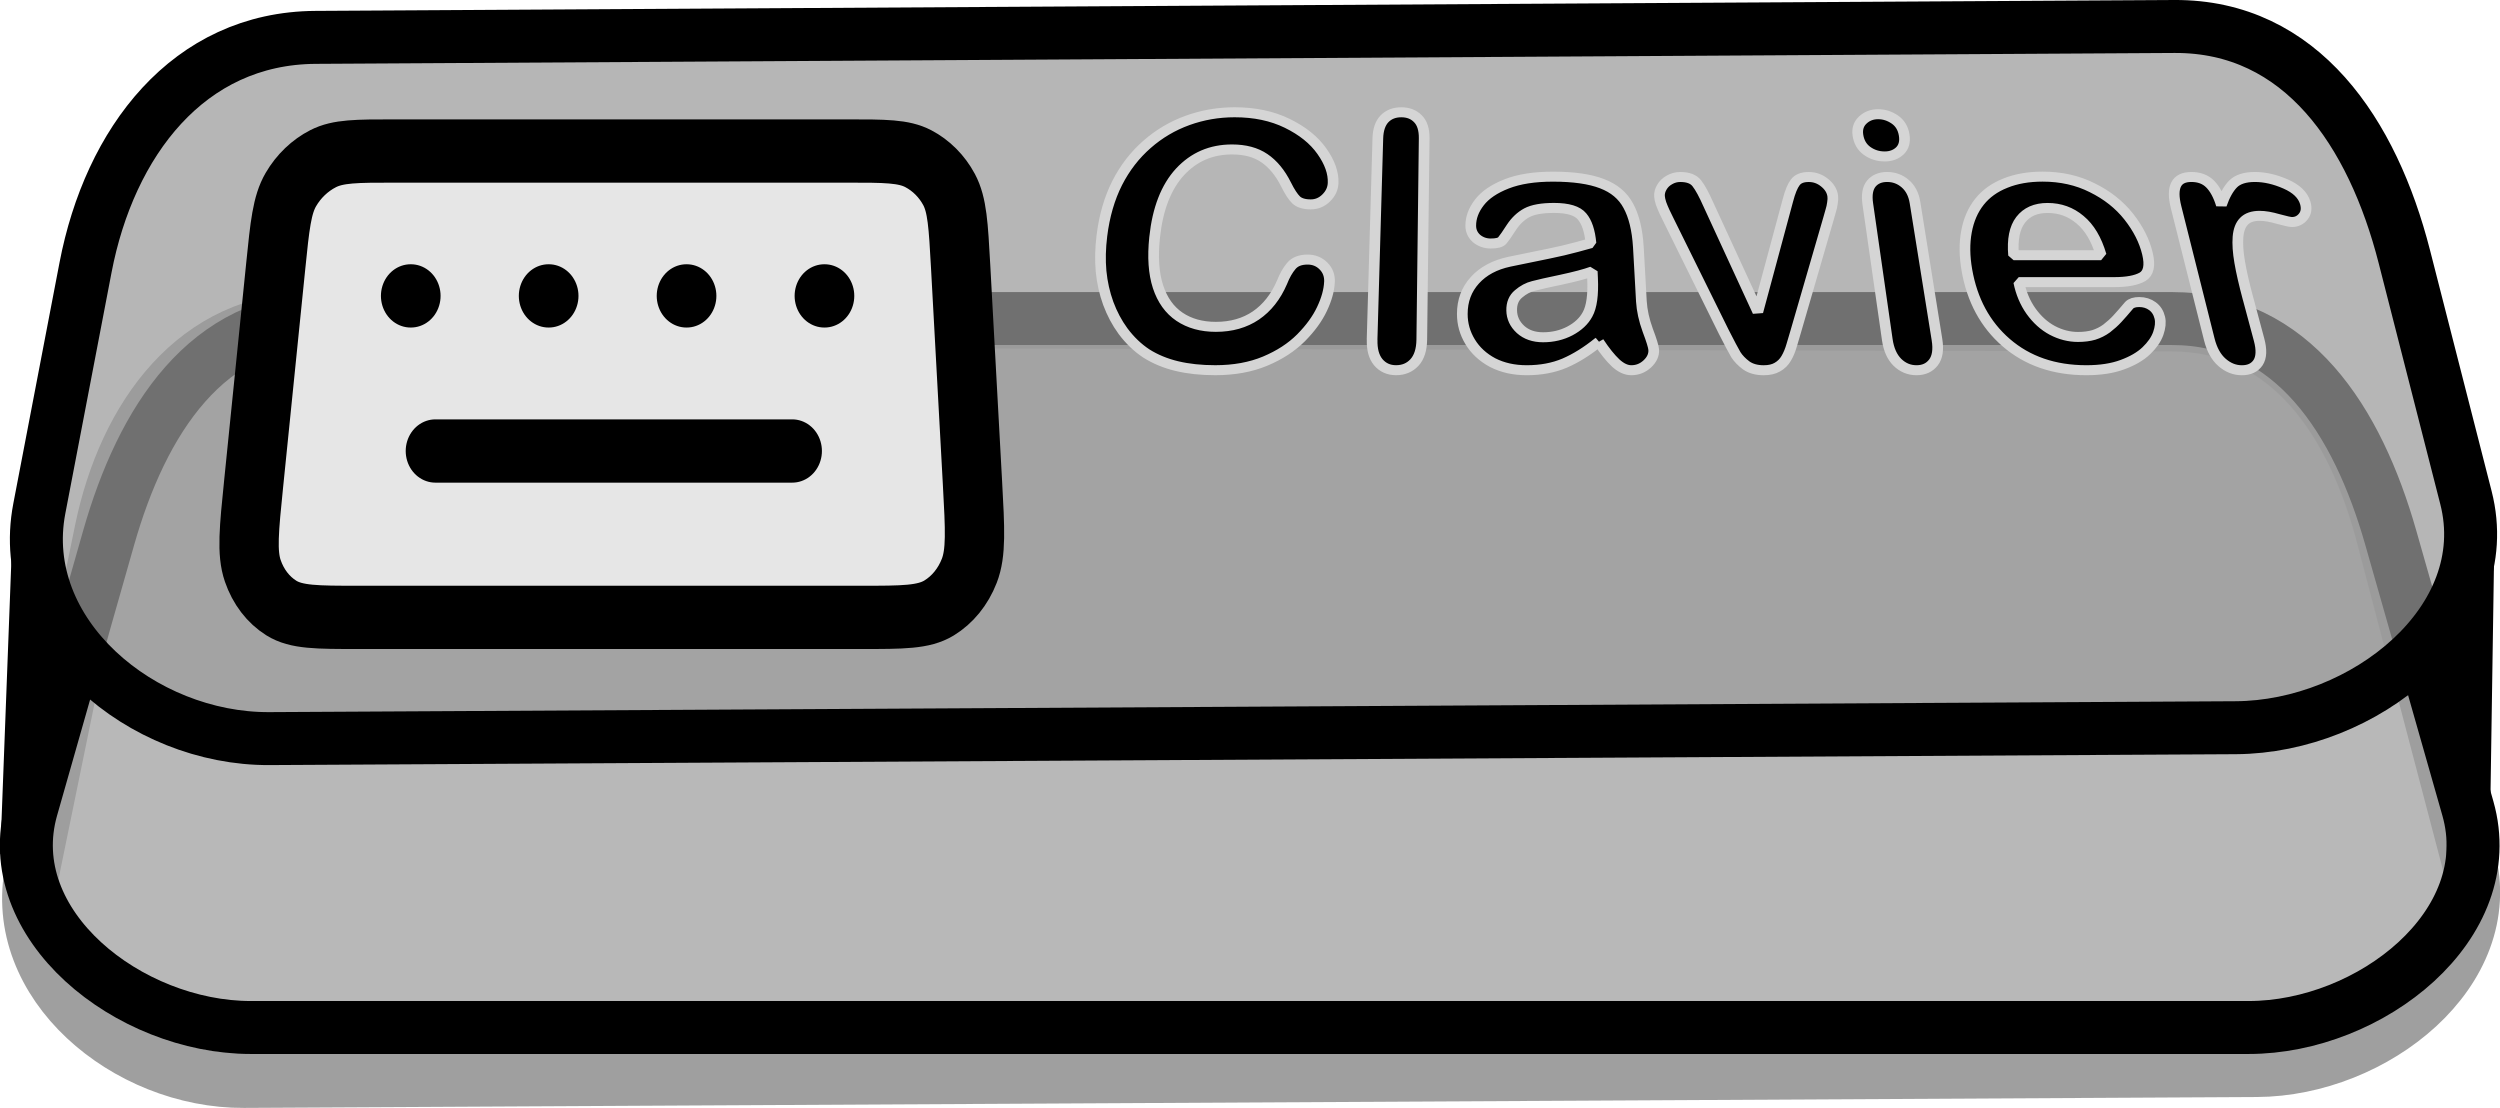 <?xml version="1.0" encoding="UTF-8" standalone="no"?>
<!-- Created with Inkscape (http://www.inkscape.org/) -->

<svg
   width="99.129mm"
   height="43.931mm"
   viewBox="0 0 99.129 43.931"
   version="1.1"
   id="svg1"
   xml:space="preserve"
   xmlns="http://www.w3.org/2000/svg"
   xmlns:svg="http://www.w3.org/2000/svg"><defs
     id="defs1" /><g
     id="g25"
     transform="translate(-38.469,-134.036)"><path
       id="path12"
       style="fill:none;fill-opacity:0.724;stroke:#313131;stroke-width:2.175;stroke-miterlimit:0.3;stroke-opacity:0.463"
       d="m 50.892,146.704 73.703,0.179 c 4.644,0.011 7.202,3.891 8.382,8.382 l 3.361,12.8 c 1.179,4.491 -3.738,8.357 -8.382,8.382 l -79.814,0.432 c -4.643,0.025 -9.315,-3.833 -8.382,-8.382 l 2.75,-13.411 c 0.933,-4.549 3.738,-8.393 8.382,-8.382 z" /><path
       id="path13"
       style="fill:#9d9d9d;fill-opacity:0.724;stroke:#000000;stroke-width:2.1;stroke-miterlimit:0.3"
       d="m 51.469,146.667 h 73.107 c 4.815,0 7.372,4.06 8.691,8.691 l 3.056,10.729 c 1.319,4.631 -3.876,8.691 -8.691,8.691 H 48.413 c -4.815,0 -10.01,-4.06 -8.691,-8.691 l 3.056,-10.729 c 1.319,-4.631 3.876,-8.691 8.691,-8.691 z" /><path
       id="path16"
       style="fill:#9b9b9b;fill-opacity:0.724;stroke:#000000;stroke-width:2.1;stroke-miterlimit:0.3"
       d="m 50.984,135.518 73.697,-0.432 c 5.054,-0.03 7.871,4.227 9.123,9.123 l 2.444,9.559 c 1.252,4.897 -4.069,9.095 -9.123,9.123 l -77.974,0.432 c -5.054,0.028 -10.075,-4.159 -9.123,-9.123 l 1.833,-9.559 c 0.952,-4.964 4.069,-9.094 9.123,-9.123 z" /><path
       style="fill:none;fill-opacity:1;stroke:#000000;stroke-width:1.6;stroke-miterlimit:0.3;stroke-dasharray:none;stroke-opacity:1"
       d="m 39.755,155.347 -0.477,12.587"
       id="path17" /><path
       style="fill:none;fill-opacity:1;stroke:#000000;stroke-width:1.7;stroke-miterlimit:0.3;stroke-dasharray:none;stroke-opacity:1"
       d="m 136.524,155.423 -0.19,12.555"
       id="path24" /><g
       style="fill:#e6e6e6;stroke-width:1.628;stroke-dasharray:none"
       id="g32"
       transform="matrix(1.445,0,0,1.541,45.097,130.778)"><path
         d="m 7.36,13.719 9.793,0 M 6.68,9.728 h 0.009 m 3.775,0 h 0.009 m 3.775,0 h 0.009 m 3.775,0 h 0.009 M 5.248,18 19.052,18 c 1.137,0 1.705,0 2.128,-0.241 0.37,-0.211 0.661,-0.547 0.831,-0.958 0.192,-0.463 0.157,-1.065 0.088,-2.25 L 21.773,8.963 C 21.711,7.908 21.681,7.387 21.457,6.993 21.261,6.649 20.965,6.371 20.611,6.197 20.209,6 19.697,6 18.672,6 L 6.228,6 C 5.203,6 4.691,6 4.28,6.197 3.917,6.371 3.607,6.649 3.394,6.993 3.15,7.387 3.093,7.908 2.979,8.963 L 2.374,14.551 c -0.128,1.185 -0.194,1.786 -0.025,2.25 0.15,0.411 0.424,0.747 0.783,0.958 C 3.543,18 4.111,18 5.248,18 Z"
         stroke="#000000"
         stroke-width="2"
         stroke-linecap="round"
         stroke-linejoin="round"
         id="path1"
         style="fill:#e6e6e6;fill-opacity:1;stroke-width:1.628;stroke-dasharray:none" /></g><path
       style="font-size:14.111px;font-family:'Arial Rounded MT Bold';-inkscape-font-specification:'Arial Rounded MT Bold, ';stroke:#d5d5d5;stroke-width:0.405;stroke-miterlimit:0.3"
       d="m 91.243,145.05 c -0.014,0.332 -0.108,0.695 -0.283,1.089 -0.172,0.392 -0.436,0.781 -0.794,1.168 -0.36,0.385 -0.812,0.699 -1.358,0.944 -0.548,0.245 -1.178,0.368 -1.888,0.368 -0.538,0 -1.024,-0.055 -1.455,-0.166 -0.43,-0.11 -0.815,-0.28 -1.154,-0.509 -0.332,-0.233 -0.628,-0.537 -0.888,-0.91 -0.23,-0.337 -0.415,-0.71 -0.557,-1.12 -0.14,-0.412 -0.231,-0.846 -0.273,-1.304 -0.038,-0.454 -0.027,-0.932 0.031,-1.434 0.093,-0.806 0.287,-1.518 0.58,-2.14 0.294,-0.615 0.671,-1.135 1.129,-1.563 0.455,-0.428 0.968,-0.752 1.538,-0.972 0.568,-0.219 1.161,-0.329 1.781,-0.329 0.756,0 1.419,0.149 1.993,0.449 0.577,0.302 1.014,0.677 1.311,1.129 0.299,0.451 0.442,0.882 0.425,1.291 -0.009,0.226 -0.096,0.426 -0.261,0.6 -0.165,0.174 -0.36,0.262 -0.584,0.262 -0.25,0 -0.436,-0.06 -0.556,-0.181 -0.116,-0.121 -0.243,-0.328 -0.379,-0.621 -0.224,-0.48 -0.5,-0.837 -0.826,-1.072 -0.321,-0.234 -0.728,-0.351 -1.223,-0.351 -0.787,0 -1.442,0.301 -1.968,0.907 -0.527,0.613 -0.849,1.495 -0.963,2.658 -0.078,0.79 -0.035,1.457 0.129,1.996 0.166,0.539 0.438,0.945 0.814,1.216 0.378,0.272 0.838,0.408 1.378,0.408 0.586,0 1.09,-0.154 1.512,-0.459 0.424,-0.309 0.755,-0.758 0.991,-1.343 0.101,-0.274 0.218,-0.495 0.353,-0.664 0.135,-0.173 0.34,-0.259 0.618,-0.259 0.237,0 0.437,0.086 0.599,0.259 0.163,0.173 0.24,0.39 0.229,0.65 z m 1.614,2.331 0.218,-8.152 c 0.009,-0.35 0.093,-0.613 0.251,-0.791 0.162,-0.177 0.374,-0.265 0.637,-0.265 0.263,0 0.474,0.088 0.633,0.265 0.16,0.173 0.238,0.436 0.234,0.791 l -0.091,8.152 c -0.005,0.41 -0.098,0.72 -0.281,0.93 -0.179,0.205 -0.41,0.308 -0.693,0.308 -0.279,0 -0.503,-0.108 -0.674,-0.323 -0.166,-0.214 -0.243,-0.52 -0.232,-0.915 z m 8.585,0.089 c -0.44,0.381 -0.872,0.669 -1.296,0.864 -0.42,0.19 -0.898,0.286 -1.432,0.286 -0.487,0 -0.918,-0.103 -1.291,-0.308 -0.367,-0.21 -0.651,-0.49 -0.851,-0.841 -0.199,-0.349 -0.298,-0.725 -0.298,-1.128 -7.91e-4,-0.539 0.159,-0.995 0.478,-1.37 0.317,-0.372 0.751,-0.621 1.305,-0.747 0.116,-0.028 0.403,-0.091 0.861,-0.189 0.457,-0.098 0.848,-0.186 1.171,-0.265 0.327,-0.083 0.679,-0.183 1.057,-0.298 -0.043,-0.496 -0.156,-0.856 -0.337,-1.082 -0.176,-0.23 -0.53,-0.345 -1.062,-0.345 -0.457,0 -0.8,0.065 -1.03,0.196 -0.226,0.131 -0.421,0.328 -0.584,0.592 -0.159,0.265 -0.274,0.442 -0.344,0.529 -0.065,0.083 -0.212,0.124 -0.438,0.124 -0.205,0 -0.383,-0.067 -0.535,-0.2 -0.147,-0.138 -0.221,-0.312 -0.222,-0.521 -0.001,-0.327 0.109,-0.643 0.331,-0.948 0.221,-0.304 0.565,-0.553 1.033,-0.748 0.466,-0.194 1.049,-0.291 1.748,-0.291 0.782,0 1.401,0.095 1.858,0.284 0.458,0.186 0.791,0.484 0.997,0.896 0.213,0.415 0.34,0.969 0.38,1.667 0.026,0.445 0.046,0.826 0.06,1.141 0.018,0.316 0.037,0.67 0.055,1.062 0.021,0.37 0.101,0.76 0.24,1.169 0.144,0.407 0.22,0.671 0.227,0.79 0.013,0.208 -0.068,0.4 -0.243,0.575 -0.171,0.17 -0.373,0.256 -0.605,0.256 -0.195,0 -0.393,-0.098 -0.592,-0.293 -0.199,-0.2 -0.414,-0.485 -0.642,-0.856 z m -0.247,-2.851 c -0.265,0.103 -0.654,0.214 -1.168,0.332 -0.51,0.114 -0.864,0.199 -1.061,0.256 -0.197,0.052 -0.385,0.159 -0.562,0.321 -0.178,0.158 -0.265,0.381 -0.26,0.669 0.005,0.3 0.117,0.557 0.336,0.772 0.22,0.211 0.504,0.316 0.853,0.316 0.372,0 0.711,-0.086 1.017,-0.257 0.309,-0.176 0.532,-0.4 0.667,-0.671 0.156,-0.299 0.219,-0.788 0.19,-1.462 z m 4.406,-2.693 1.865,4.33 1.137,-4.511 c 0.085,-0.348 0.178,-0.592 0.28,-0.733 0.101,-0.146 0.271,-0.218 0.51,-0.218 0.226,0 0.426,0.077 0.602,0.231 0.18,0.155 0.283,0.335 0.308,0.539 0.01,0.08 0.006,0.174 -0.011,0.282 -0.013,0.108 -0.034,0.209 -0.062,0.303 -0.024,0.095 -0.052,0.203 -0.086,0.325 l -1.246,4.592 c -0.036,0.137 -0.084,0.312 -0.145,0.524 -0.056,0.213 -0.127,0.396 -0.213,0.551 -0.082,0.15 -0.193,0.267 -0.333,0.352 -0.135,0.085 -0.308,0.128 -0.516,0.128 -0.269,0 -0.491,-0.065 -0.665,-0.196 -0.169,-0.135 -0.3,-0.28 -0.392,-0.434 -0.087,-0.159 -0.241,-0.468 -0.458,-0.925 l -2.099,-4.544 c -0.047,-0.109 -0.096,-0.217 -0.148,-0.326 -0.047,-0.108 -0.089,-0.218 -0.128,-0.33 -0.034,-0.112 -0.053,-0.208 -0.059,-0.288 -0.008,-0.125 0.021,-0.247 0.087,-0.367 0.066,-0.124 0.161,-0.223 0.287,-0.298 0.125,-0.079 0.263,-0.119 0.415,-0.119 0.295,0 0.504,0.086 0.626,0.258 0.127,0.173 0.275,0.464 0.444,0.875 z m 7.817,-0.101 0.833,5.557 c 0.061,0.405 0.017,0.713 -0.133,0.922 -0.15,0.21 -0.364,0.316 -0.643,0.316 -0.279,0 -0.521,-0.108 -0.726,-0.323 -0.2,-0.214 -0.327,-0.52 -0.38,-0.915 l -0.739,-5.503 c -0.049,-0.362 -0.004,-0.633 0.132,-0.815 0.141,-0.181 0.341,-0.271 0.602,-0.271 0.261,0 0.489,0.09 0.685,0.271 0.197,0.182 0.32,0.435 0.369,0.761 z m -1.153,-1.864 c -0.246,0 -0.468,-0.076 -0.665,-0.227 -0.193,-0.151 -0.307,-0.364 -0.344,-0.638 -0.033,-0.247 0.027,-0.449 0.181,-0.605 0.157,-0.16 0.352,-0.24 0.585,-0.24 0.225,0 0.435,0.072 0.631,0.215 0.196,0.144 0.315,0.354 0.356,0.631 0.04,0.27 -0.014,0.483 -0.163,0.638 -0.15,0.151 -0.344,0.227 -0.581,0.227 z m 8.693,5.09 h -3.61 c 0.084,0.442 0.238,0.834 0.463,1.176 0.231,0.344 0.5,0.604 0.808,0.78 0.313,0.176 0.637,0.265 0.972,0.265 0.225,0 0.424,-0.027 0.597,-0.081 0.176,-0.059 0.34,-0.147 0.49,-0.264 0.149,-0.122 0.282,-0.251 0.4,-0.387 0.118,-0.136 0.268,-0.319 0.451,-0.551 0.077,-0.086 0.204,-0.13 0.381,-0.13 0.191,0 0.357,0.055 0.499,0.166 0.143,0.111 0.236,0.268 0.281,0.471 0.04,0.18 0.02,0.392 -0.059,0.636 -0.08,0.241 -0.232,0.475 -0.455,0.702 -0.22,0.224 -0.52,0.41 -0.901,0.56 -0.377,0.15 -0.833,0.226 -1.367,0.226 -1.221,0 -2.236,-0.376 -3.039,-1.12 -0.793,-0.735 -1.287,-1.718 -1.486,-2.937 -0.092,-0.565 -0.097,-1.084 -0.015,-1.557 0.081,-0.474 0.245,-0.876 0.491,-1.208 0.245,-0.33 0.572,-0.581 0.981,-0.754 0.407,-0.177 0.878,-0.265 1.412,-0.265 0.695,0 1.321,0.15 1.88,0.451 0.565,0.298 1.025,0.687 1.381,1.169 0.359,0.486 0.595,0.986 0.709,1.499 0.107,0.48 0.044,0.794 -0.189,0.941 -0.235,0.142 -0.593,0.213 -1.076,0.213 z m -3.805,-1.09 h 3.315 c -0.178,-0.647 -0.445,-1.125 -0.801,-1.439 -0.35,-0.317 -0.759,-0.474 -1.229,-0.474 -0.448,0 -0.787,0.16 -1.019,0.481 -0.229,0.318 -0.318,0.794 -0.267,1.432 z m 8.88,1.762 0.416,1.66 c 0.103,0.41 0.09,0.72 -0.038,0.93 -0.13,0.205 -0.334,0.308 -0.613,0.308 -0.274,0 -0.524,-0.105 -0.75,-0.316 -0.225,-0.209 -0.385,-0.517 -0.481,-0.922 l -1.26,-5.362 c -0.193,-0.821 5.1e-4,-1.228 0.578,-1.228 0.295,0 0.532,0.095 0.709,0.285 0.178,0.19 0.321,0.473 0.428,0.849 0.12,-0.376 0.267,-0.658 0.441,-0.849 0.178,-0.19 0.453,-0.285 0.827,-0.285 0.374,0 0.762,0.095 1.166,0.285 0.405,0.19 0.652,0.444 0.741,0.761 0.062,0.224 0.037,0.411 -0.076,0.561 -0.11,0.145 -0.253,0.218 -0.43,0.218 -0.066,0 -0.238,-0.041 -0.516,-0.122 -0.274,-0.086 -0.508,-0.129 -0.702,-0.129 -0.264,0 -0.461,0.072 -0.592,0.217 -0.132,0.141 -0.208,0.353 -0.23,0.637 -0.021,0.285 1.3e-4,0.627 0.065,1.028 0.064,0.398 0.169,0.889 0.316,1.475 z"
       id="text33"
       aria-label="Clavier"
       transform="matrix(1.047,0,0,0.979,-4.347,3.217)" /></g></svg>
